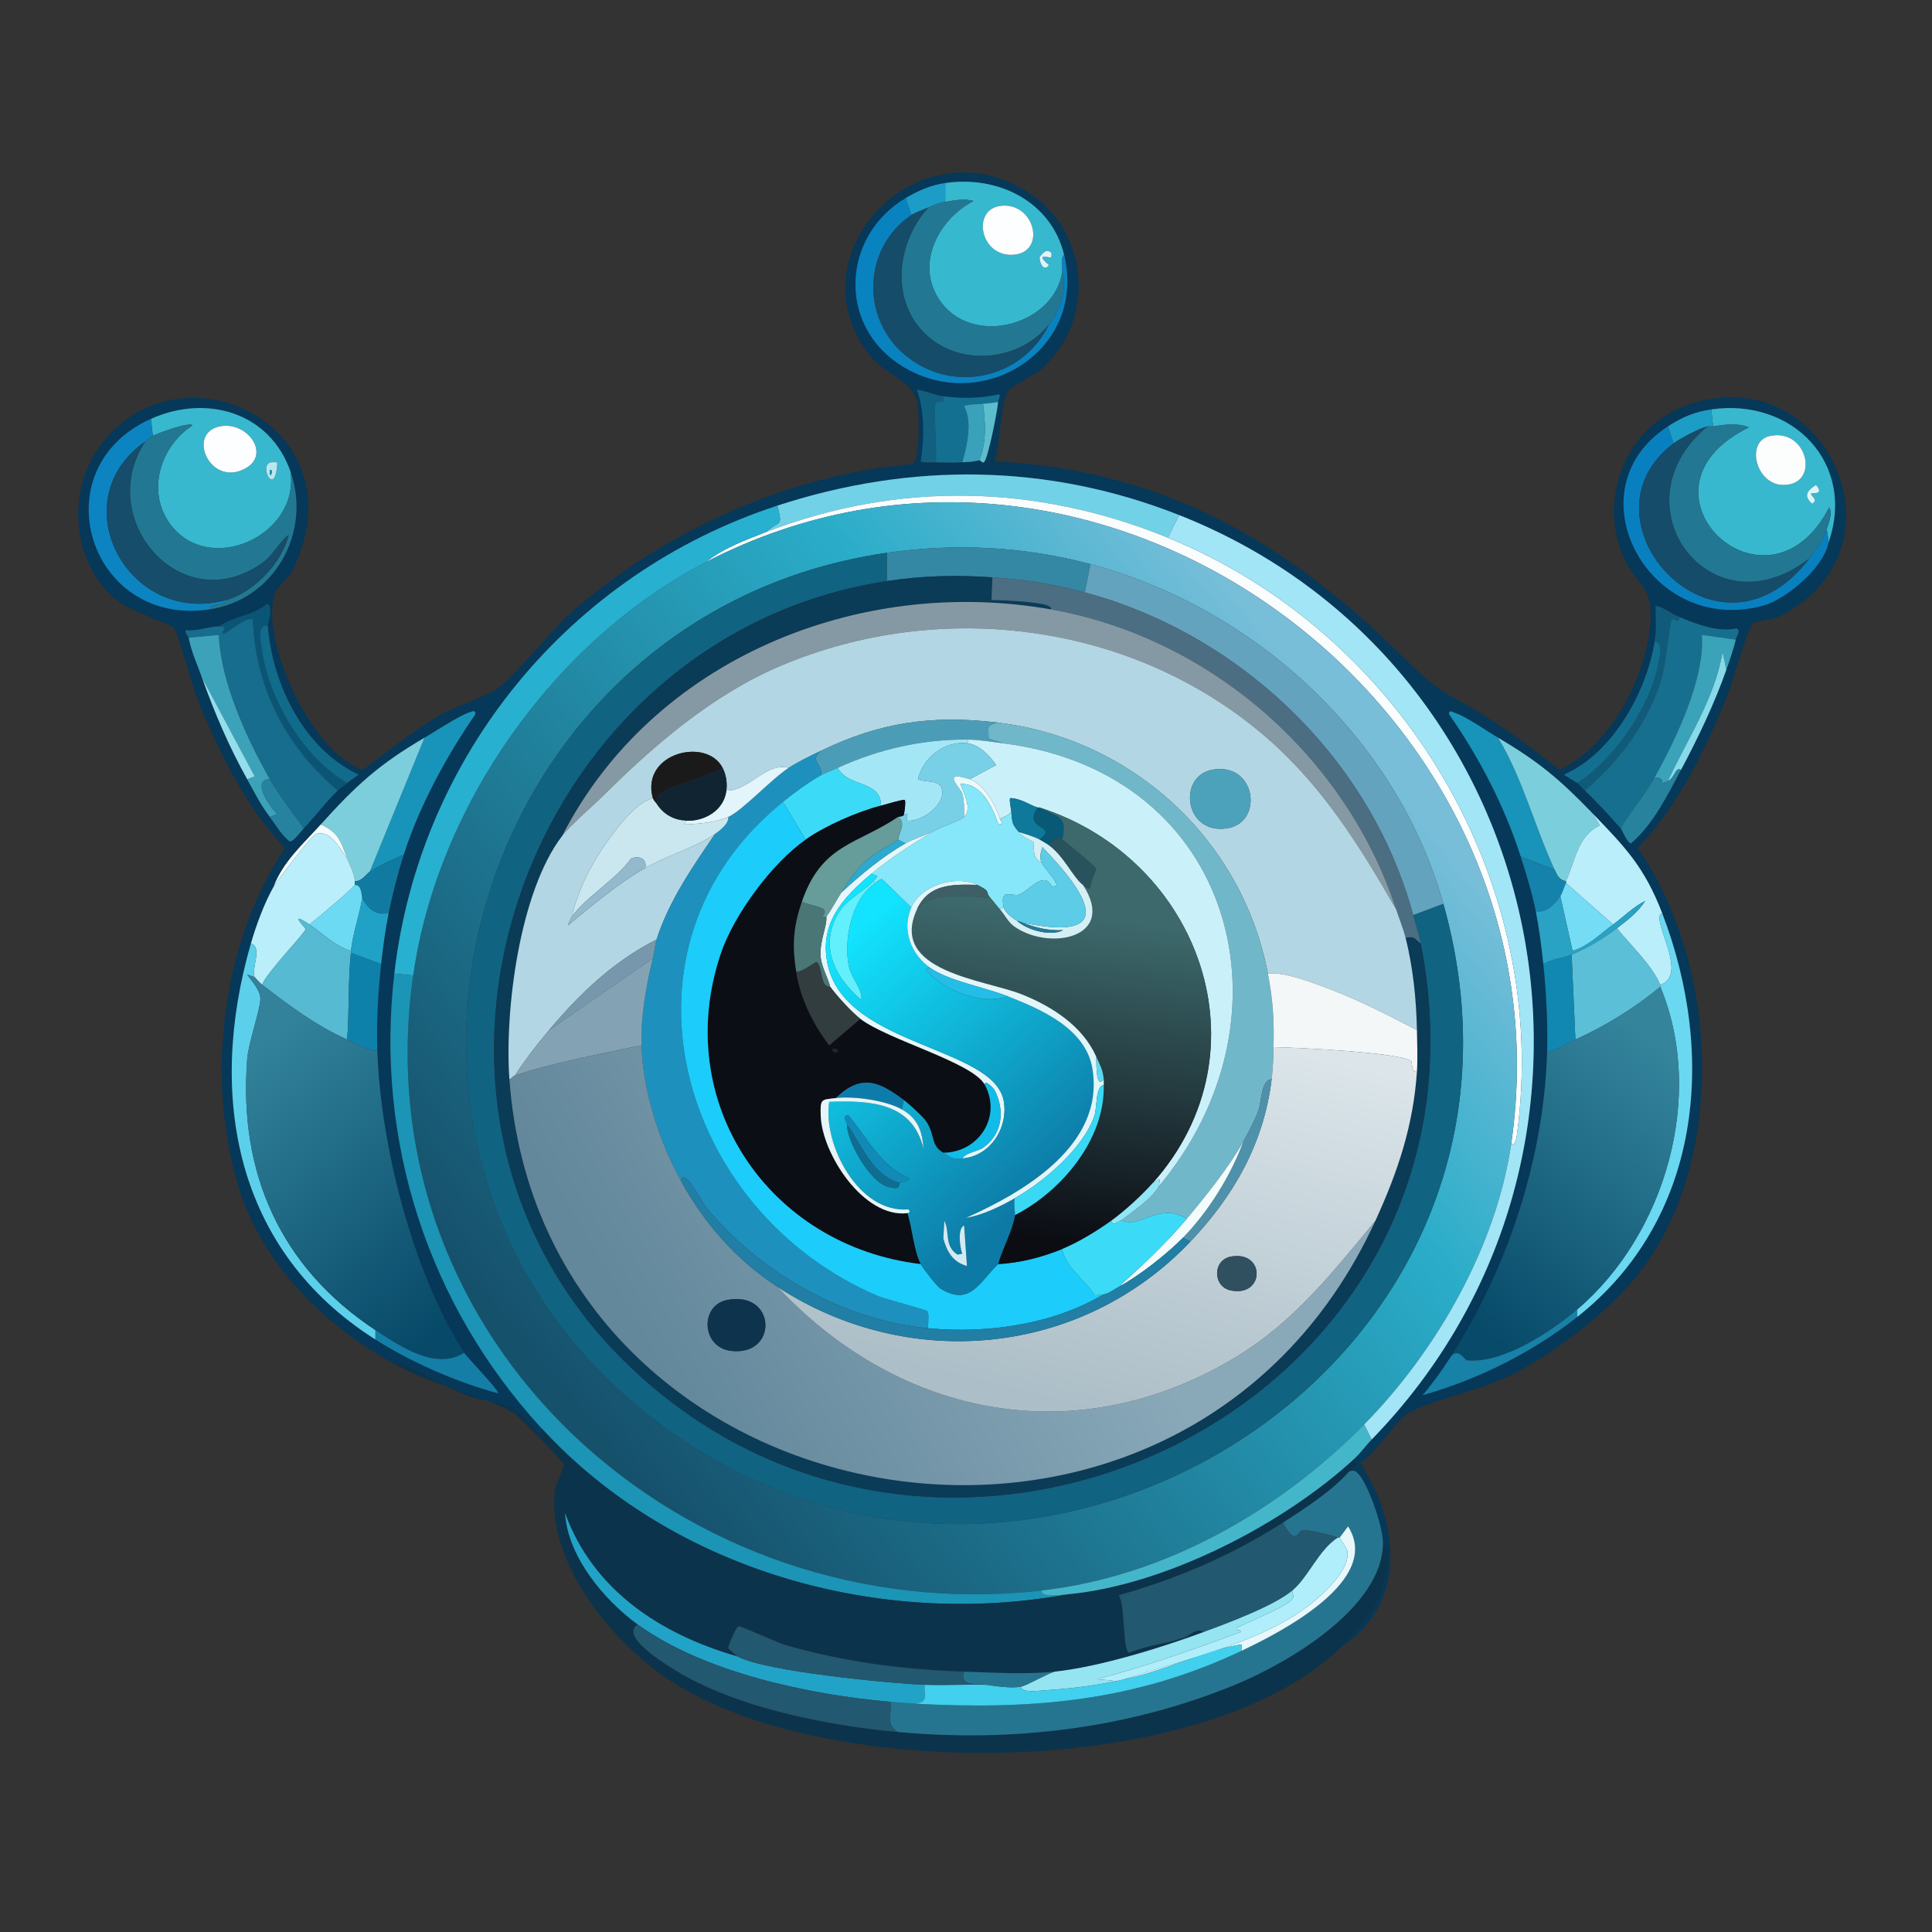 <svg xmlns="http://www.w3.org/2000/svg" width="1024" height="1024"><rect width="100%" height="100%" fill="#333333" stroke="none"/><defs><linearGradient id="a" x1="716.044" x2="295.803" y1="385.502" y2="734.09" gradientUnits="userSpaceOnUse"><stop offset="0%" style="stop-color:#78bed9"/><stop offset="26.374%" style="stop-color:#2aadc9"/><stop offset="100%" style="stop-color:#16516c"/></linearGradient></defs><defs><linearGradient id="b" x1="570.691" x2="550.28" y1="485.149" y2="655.934" gradientUnits="userSpaceOnUse"><stop offset="0%" style="stop-color:#3d696c"/><stop offset="100%" style="stop-color:#0b0d13"/></linearGradient></defs><defs><linearGradient id="c" x1="444.515" x2="554.963" y1="502.647" y2="626.571" gradientUnits="userSpaceOnUse"><stop offset="0%" style="stop-color:#12e3fe"/><stop offset="100%" style="stop-color:#0d7aa6"/></linearGradient></defs><defs><linearGradient id="d" x1="137.578" x2="248.867" y1="554.904" y2="692.541" gradientUnits="userSpaceOnUse"><stop offset="0%" style="stop-color:#32829b"/><stop offset="100%" style="stop-color:#074968"/></linearGradient></defs><defs><linearGradient id="e" x1="879.682" x2="773.462" y1="554.944" y2="696.529" gradientUnits="userSpaceOnUse"><stop offset="0%" style="stop-color:#34849c"/><stop offset="100%" style="stop-color:#074a69"/></linearGradient></defs><defs><linearGradient id="f" x1="562.651" x2="363.446" y1="634.424" y2="751.378" gradientUnits="userSpaceOnUse"><stop offset="0%" style="stop-color:#89a9b9"/><stop offset="100%" style="stop-color:#63879b"/></linearGradient></defs><defs><linearGradient id="g" x1="609.274" x2="559.348" y1="538.453" y2="743.461" gradientUnits="userSpaceOnUse"><stop offset="0%" style="stop-color:#dbe5ea"/><stop offset="100%" style="stop-color:#acbec7"/></linearGradient></defs><path fill="#053859" d="M711 873c6.349-6.144 16.514-18.295 20-26.5 2.402-5.654 8.132-25.018 2-28.5.08-8.326-7.016-28.79-12-35.5-1.639-2.206-2.99-3.835-6-2.5 2.66-3.031 4.832-1.689 3-7 3.166-2.927 5.972-6.891 9-10 149.074-153.076 97.334-411.185-102-490-69.294-27.398-142.08-28.167-213-5-110.051 35.95-189.641 132.601-203 248-10.275 88.756 17.9 175.533 78 241l.5 5c-3.537-4.3-11.456-13.502-16-16-4.855-2.669-18.192-4.01-23-6-12.699-5.256-24.93-13.003-37-18-.124-.052-3.463-.922-2.5 1-37.808-21.258-70.359-52.903-83-95.5-17.008-57.312-8.161-128.252 25-178-20.831-21.962-34.499-50.195-46-78-2.653-6.414-10.729-36.35-13-39-1.283-1.497-24.034-8.806-31.5-15.5-24.062-21.575-25.038-60.341-4.5-84.5 43.519-51.19 135.683-5.007 99 70-1.354 2.768-8.455 9.505-9 11-9.044 24.796 19.137 85.835 46.5 94.5 12.734-9.573 25.349-19.731 39-28 9.185-5.564 24.702-10.117 32-15 9.558-6.394 29.003-31.726 41-42 49.307-42.226 113.94-71.519 179-77 4.329-2.334 3.733-28.66 2.5-33.5-2.735-10.741-15.647-13.613-23-22-45.119-51.46 20.437-125.639 80.5-89.5 33.965 20.436 38.008 69.224 8 95-3.801 3.265-16.016 8.891-17.5 11.5-3.667 6.447-3.843 28.73-7 37 90.336 4.573 155.833 43.279 218 105 19.929 19.786 22.105 17.297 44.5 31.5 12.831 8.137 25.037 17.644 37 27 25.048-11.007 43.732-45.438 47.5-71.5 4.204-29.078-7.516-24.194-15-45-10.866-30.209 3.806-65.243 34.5-76.5 74.064-27.163 121.28 76.616 49 112-2.507 1.227-12.089 2.479-13 3-3.281 1.875-11 31.304-13.5 37.5-11.806 29.253-26.064 59.06-48 82 42.777 61.126 47.806 164.731 1 225-16.592 21.364-46.201 43.841-70.5 55.5-13.912 6.676-41.224 12.616-52 19-6.581 3.899-17.663 21.611-25.5 26.5 20.741 31.882 24.974 74.117-10 97.5M501 97c-7.782 1.14-14.287 4.012-21 8-33.238 19.747-36.353 66.143-3.5 88 42.516 28.286 100.011-6.743 87.5-58-6.938-28.428-35.178-42.078-63-38m-5 148c4.391.222 9.616.241 14 0 3.444-.189 5.541-.152 9-1 .821-.201 1.546 1.67 2.5 1 2.15-1.51 7.323-27.993 7.5-32 .082-1.855 1.599-2.691.5-4-9.985 2.203-19.373 2.326-29.5 1-4.96-.65-9.123-2.812-14-3.5 4.175 12.07 3.944 25.629 2 38 .652.982 6.42.42 8 .5M80 222c-58.87 26.389-33.05 110.496 31 101 34.426-5.104 54.246-40.759 43-73-11.028-31.618-44.617-41.171-74-28m827-5c-8.949 1.301-15.525 4.143-23 9-51.842 33.684-10.187 111.612 50.5 95 12.25-3.353 32.027-20.166 34.5-33 15.092-42.235-18.815-77.277-62-71M116 332c-5.809.091-11.547 2.697-17.5 2-.96.532 1.46 3.79 1.5 4 1.518 7.855 4.392 13.682 7 21 6.737 18.901 14.244 36.434 24 54 4.091 7.367 6.804 13.058 12 20 3.347 4.473 6.047 9.4 10.5 13 2.109.215 6.086-5.559 7.5-7 6.168-6.289 11.565-13.828 18-20 1.483-1.423 3.473-2.561 5-4 .974-.918 6.04-4.127 6-4.5-28.846-13.452-45.674-47.86-48-78.5-.09-1.185 3.054-11.01-.5-12-6.769 6.206-17.491 6.436-25.5 12m761 8c-4.252 26.752-22.285 59.306-48 70.5-.01.416 6.55 4.1 7 4.5 1.253 1.113 2.643 2.727 4 4 6.74 6.324 12.834 13.151 19 20 .803.892 3.395 7.835 5.5 8 11.911-10.335 19.105-25.19 26.5-39 8.865-16.554 17.798-35.31 24-53 1.609-4.591 3.995-11.422 5-16 .505-2.299 2.765-4.387.5-6-10.061 2.352-21.317-2.303-30.5-6-4.742-1.909-7.718-4.935-12.5-6-.026 6.862.613 11.995-.5 19m-652 51c-24.158 14.091-36.464 25.416-55 46-9.168 10.181-19.999 19.662-25 33-4.986 8.848-9.183 20.256-12 30-23.491 81.25-8.205 162.958 66 210 19.409 12.304 43.369 22.654 65 28.5.748-1.358-16.475-19.129-18-21.5-27.285-42.426-44.27-109.833-46-160-.53-15.356.35-30.758 2-46 .974-8.997 2.223-18.139 4-27 1.994-9.946 4.915-21.336 8-31 8.262-25.878 22.629-52.209 38-74.5.05-2.477-1.561-1.417-3-1-5.189 1.503-18.527 10.308-24 13.5m581 63c2.906 9.113 6.159 19.666 8 29 1.789 9.071 3.023 18.796 4 28 1.549 14.594 2.476 32.345 2 47-1.827 56.296-20.745 113.919-51 161-4.595 7.151-9.488 14.016-15 20.5 29.173-8.312 57.799-22.369 82-41.5 65.808-52.021 73.942-138.591 45-214-9.302-24.237-19.463-34.863-37-53-17.367-17.961-28.322-27.224-50-40-5.352-3.154-17.272-11.422-22.5-13-1.417-.428-3.523-2.188-3.5.5 15.955 22.881 29.503 48.851 38 75.5"/><path fill="#36b8cf" d="M564 135c-2.078 2.088-.619 6.311-1 9-3.942 27.803-46.25 40.001-64 16.5-14.528-19.236-2.378-43.868 17-54-5.126-1.373-9.957-.322-15 .5V97c27.822-4.078 56.062 9.572 63 38m-32.5-26c-17.119.868-12.297 27.745 6 26 16.875-1.609 11.175-26.871-6-26m23 24c-.72.021-3.351 2.661-3.5 3.5.098 3.209 2.282 7.661 5 4-8.274-6.999.833-3.582 1-4 .839-2.104.306-3.58-2.5-3.5"/><path fill="#1b9dc7" d="M501 97v10c-4.327.705-5.386 1.549-9 3-2.105.845-7.414 2.926-9 4l-3-9c6.713-3.988 13.218-6.86 21-8"/><path fill="#0982c0" d="M483 114c-25.478 17.255-26.883 54.392-3.5 74 25.01 20.972 62.085 13.21 76.5-16 5.636-7.035 10.003-19.314 7-28 .381-2.689-1.078-6.912 1-9 12.511 51.257-44.984 86.286-87.5 58-32.853-21.857-29.738-68.253 3.5-88z"/><path fill="#227893" d="M563 144c3.003 8.686-1.364 20.965-7 28-15.301 19.099-46.045 22.575-64.5 6-20.022-17.983-16.425-49.33.5-68 3.614-1.451 4.673-2.295 9-3 5.043-.822 9.874-1.873 15-.5-19.378 10.132-31.528 34.764-17 54 17.75 23.501 60.058 11.303 64-16.5"/><path fill="#fcfeff" d="M531.5 109c17.175-.871 22.875 24.391 6 26-18.297 1.745-23.119-25.132-6-26"/><path fill="#154c6a" d="M492 110c-16.925 18.67-20.522 50.017-.5 68 18.455 16.575 49.199 13.099 64.5-6-14.415 29.21-51.49 36.972-76.5 16-23.383-19.608-21.978-56.745 3.5-74 1.586-1.074 6.895-3.155 9-4"/><path fill="#e1f2f9" d="M554.5 133c2.806-.08 3.339 1.396 2.5 3.5-.167.418-9.274-2.999-1 4-2.718 3.661-4.902-.791-5-4 .149-.839 2.78-3.479 3.5-3.5"/><path fill="#116080" d="M500 210c1.06 4.661-3.323 2.183-4 3.5-1.346 2.617.677 26.232 0 31.5-1.58-.08-7.348.482-8-.5 1.944-12.371 2.175-25.93-2-38 4.877.688 9.04 2.85 14 3.5"/><path fill="#137091" d="M529 213c-2.658.616-5.303.718-8 1-.972.102-9.985.282-10 1.5 4.475 7.766 1.619 20.693-1 29.5-4.384.241-9.609.222-14 0 .677-5.268-1.346-28.883 0-31.5.677-1.317 5.06 1.161 4-3.5 10.127 1.326 19.515 1.203 29.5-1 1.099 1.309-.418 2.145-.5 4"/><path fill="#5cbdcd" d="M529 213c-.177 4.007-5.35 30.49-7.5 32-.954.67-1.679-1.201-2.5-1 3.998-9.522 3.324-19.958 2-30 2.697-.282 5.342-.384 8-1"/><path fill="#39a1b9" d="M521 214c1.324 10.042 1.998 20.478-2 30-3.459.848-5.556.811-9 1 2.619-8.807 5.475-21.734 1-29.5.015-1.218 9.028-1.398 10-1.5"/><path fill="#37b8cf" d="M154 250c4.743 34.154-43.613 55.714-64 27.5-12.47-17.257-4.942-41.043 12-52-1.337-2.199-18.393 4.158-21 5.5l-1-9c29.383-13.171 62.972-3.618 74 28m-37.5-24c-18.048 3.653-4.77 32.985 14 22 12.981-7.597.328-24.9-14-22m28 19c-8.391-.401 1.283 20.46 2.5.5-.574-.856-1.557-.455-2.5-.5M969 288c.067-.347-.163-6.539-1-7 .995-3.047 3.54-9.005 1.5-12-33.237 64.025-109.915-9.611-42.5-42.5-6.47-2.455-12.434-1.515-19-.5l-1-9c43.185-6.277 77.092 28.765 62 71m-30.5-57c-13.603 2.607-7.992 25.393 6 26 20.396.885 14.098-29.851-6-26m24 26c-4.275 2.777-7.101 5.618-2 10 3.706-2.489-1.142-3.864-.5-5.5.145-.369 7.358 1.051 2.5-4.5"/><path fill="#1c9dc6" d="m907 217 1 9c-.944.146-2.104-.207-3 0-4.153.96-14.479 6.344-18 9l-3-9c7.475-4.857 14.051-7.699 23-9"/><path fill="#0c84c1" d="m80 222 1 9c-2.153 1.108-2.773 2.146-4 3-44.775 31.141-9.526 98.417 43 84-1.669 4.101-8.896.91-9 5-64.05 9.496-89.87-74.611-31-101"/><path fill="#227893" d="M154 250c11.246 32.241-8.574 67.896-43 73 .104-4.09 7.331-.899 9-5 14.367-3.943 29.593-19.711 33-34.5-5.209 3.887-8.086 10.552-13.5 14.5-42.803 31.214-89.735-22.528-62.5-64 1.227-.854 1.847-1.892 4-3 2.607-1.342 19.663-7.699 21-5.5-16.942 10.957-24.47 34.743-12 52 20.387 28.214 68.743 6.654 64-27.5"/><path fill="#227792" d="M968 281c-2.418 7.402-4.625 9.248-9 15-52.634 40.791-103.766-28.866-54-70 .896-.207 2.056.146 3 0 6.566-1.015 12.53-1.955 19 .5-67.415 32.889 9.263 106.525 42.5 42.5 2.04 2.995-.505 8.953-1.5 12"/><path fill="#fdfeff" d="M116.5 226c14.328-2.9 26.981 14.403 14 22-18.77 10.985-32.048-18.347-14-22"/><path fill="#0880c0" d="M887 235c-53.579 40.403 22.951 125.489 72 61 4.375-5.752 6.582-7.598 9-15 .837.461 1.067 6.653 1 7-2.473 12.834-22.25 29.647-34.5 33-60.687 16.612-102.342-61.316-50.5-95z"/><path fill="#154c6a" d="M959 296c-49.049 64.489-125.579-20.597-72-61 3.521-2.656 13.847-8.04 18-9-49.766 41.134 1.366 110.791 54 70"/><path fill="#fcfefe" d="M938.5 231c20.098-3.851 26.396 26.885 6 26-13.992-.607-19.603-23.393-6-26"/><path fill="#154d6a" d="M120 318c-52.526 14.417-87.775-52.859-43-84-27.235 41.472 19.697 95.214 62.5 64 5.414-3.948 8.291-10.613 13.5-14.5-3.407 14.789-18.633 30.557-33 34.5"/><path fill="#b9e7ef" d="M144.5 245c.943.045 1.926-.356 2.5.5-1.217 19.96-10.891-.901-2.5-.5m-1 4c-1.277.072-.068 5.22.5 1.5.174-.624-.012-1.527-.5-1.5"/><path fill="#1692bb" d="M143.5 249c.488-.027.674.876.5 1.5-.568 3.72-1.777-1.428-.5-1.5"/><path fill="#71d1e7" d="m625 273-6 12c-69.635-28.386-142.875-29.973-213-3 7.511-6.686 8.979-2.348 6-14 70.92-23.167 143.706-22.398 213 5"/><path fill="#daf7fa" d="M962.5 257c4.858 5.551-2.355 4.131-2.5 4.5-.642 1.636 4.206 3.011.5 5.5-5.101-4.382-2.275-7.223 2-10"/><path fill="#fafdfe" d="M619 285c123.979 50.539 203.172 182.543 185 316.5-.052.385-.975 6.982-3 4.5 33.269-230.156-217.105-416.67-427-308 9.039-7.27 21.173-11.836 32-16 70.125-26.973 143.365-25.386 213 3"/><path fill="url(#a)" d="M801 606c-7.886 54.553-39.66 110.1-78 149-45.397 46.06-106.03 80.638-171 88-189.158 21.435-360.651-131.73-333-326 12.768-89.707 74.601-177.375 155-219 209.895-108.67 460.269 77.844 427 308M470 293c-220.67 31.9-304.121 314.767-127.5 456C537.904 905.252 834.961 727.82 765 479c-24.598-87.484-99.571-156.624-187-180-35.221-9.417-71.893-11.22-108-6" style="fill:url(#a)"/>/&gt;<path fill="#28b0d0" d="M406 282c-10.827 4.164-22.961 8.73-32 16-80.399 41.625-142.232 129.293-155 219l-10-1c13.359-115.399 92.949-212.05 203-248 2.979 11.652 1.511 7.314-6 14"/><path fill="#a1e5f6" d="m727 763-4-8c38.34-38.9 70.114-94.447 78-149 2.025 2.482 2.948-4.115 3-4.5 18.172-133.957-61.021-265.961-185-316.5l6-12c199.334 78.815 251.074 336.924 102 490"/><path fill="#3488a4" d="m578 299-3 15c-16.917-4.541-31.546-6.839-49-8-19.486-1.297-36.75-.934-56 2v-15c36.107-5.22 72.779-3.417 108 6"/><path fill="#106381" d="M470 293v15c-192.691 29.367-280.853 277.682-136.5 416C503.636 887.023 800.839 744.407 753 500c-.99-5.057-2.663-10.037-4-15l16-6c69.961 248.82-227.096 426.252-422.5 270C165.879 607.767 249.33 324.9 470 293"/><path fill="#64a3be" d="m765 479-16 6c-22.292-82.764-91.572-148.875-174-171l3-15c87.429 23.376 162.402 92.516 187 180"/><path fill="#0a3b57" d="m526 306-.5 12c8.28.24 17.893.608 26 2 1.2.206 6.172.948 5.5 3-101.947-18.05-211.104 26.453-259 120-22.688 29.529-30.626 92.892-28 129 17.397 239.205 355.886 299.771 459 75 11.77-25.656 20.113-50.43 22-79 .455-6.882.142-15.012 0-22-.335-16.536-2.041-32.936-6-49 5.297-.978 4.64.765 8 3 47.839 244.407-249.364 387.023-419.5 224C189.147 585.682 277.309 337.367 470 308c19.25-2.934 36.514-3.297 56-2"/><path fill="#4b6e83" d="M575 314c82.428 22.125 151.708 88.236 174 171 1.337 4.963 3.01 9.943 4 15-3.36-2.235-2.703-3.978-8-3-1.002-4.066-3.541-10.554-5-15-26.654-81.214-98.627-144.062-183-159 .672-2.052-4.3-2.794-5.5-3-8.107-1.392-17.72-1.76-26-2l.5-12c17.454 1.161 32.083 3.459 49 8"/><path fill="#8599a5" d="M557 323c84.373 14.938 156.346 77.786 183 159-19.065-33.139-38.464-64.463-67.5-90-70.214-61.752-173.181-75.455-259-39-35.903 15.251-67.117 42.26-93 68-5.891 5.859-18.057 16.217-22.5 22 47.896-93.547 157.053-138.05 259-120"/><path fill="#0a5575" d="M142 332c-6.325-2.165-3.458 10.314-3 13.5 3.645 25.375 22.467 56.653 45 69.5-1.527 1.439-3.517 2.577-5 4-27.212-22.999-43.668-54.576-45-90.5-2.423-2.592-14.655 7.74-15.5 7.5-2.236-.634 3.788-4.098-2.5-4 8.009-5.564 18.731-5.794 25.5-12 3.554.99.41 10.815.5 12"/><path fill="#105b7a" d="M890 327c.169 4.222-2.901-.118-4 1.5-.854 1.258-3.535 24.93-5 30-6.912 23.92-22.291 44.588-41 60.5-1.357-1.273-2.747-2.887-4-4 19.669-12.529 38.721-40.609 43-63.5.659-3.527 2.784-10.619-2-11.5 1.113-7.005.474-12.138.5-19 4.782 1.065 7.758 4.091 12.5 6"/><path fill="#166f8e" d="m920 339-18-2.5c1.696 23.047-13.61 55.035-25 75.5-5.227 9.391-12.562 17.73-18 27-6.166-6.849-12.26-13.676-19-20 18.709-15.912 34.088-36.58 41-60.5 1.465-5.07 4.146-28.742 5-30 1.099-1.618 4.169 2.722 4-1.5 9.183 3.697 20.439 8.352 30.5 6 2.265 1.613.005 3.701-.5 6"/><path fill="#166d8d" d="M179 419c-6.435 6.172-11.832 13.711-18 20-6.107-8.477-12.831-16.896-18-26-12.249-21.573-26.173-51.925-27-76.5l-16 1.5c-.04-.21-2.46-3.468-1.5-4 5.953.697 11.691-1.909 17.5-2 6.288-.098.264 3.366 2.5 4 .845.24 13.077-10.092 15.5-7.5 1.332 35.924 17.788 67.501 45 90.5"/><path fill="#116b8b" d="M142 332c2.326 30.64 19.154 65.048 48 78.5.04.373-5.026 3.582-6 4.5-22.533-12.847-41.355-44.125-45-69.5-.458-3.186-3.325-15.665 3-13.5"/><path fill="#b2d6e3" d="M740 482c1.459 4.446 3.998 10.934 5 15 3.959 16.064 5.665 32.464 6 49-15.966-8.348-32.555-16.805-49.5-23-8.442-3.086-21.256-7.942-29.5-7-13.562-70.87-71.661-124.308-143-133-34.67-4.224-62.687-.237-94 15-5.619 2.734-11.764 5.62-17 9-11.679-3.337-21.641 12.689-33 12 .485-4.141-.095-8.259-2-12-8.423-16.546-43.533-7.923-37 16-8.626 2.414-17.608 14.14-23 21.5-9.081 12.394-16.439 26.526-20 41.5-.378.555-2.112 4.281-2 4.5 13.006-10.615 25.868-21.761 41-30.5 10.924-6.309 27.389-11.171 37-18-11.824 17.311-24.613 35.797-31 56-22.659 11.31-40.923 28.835-57 48-6.423 7.656-12.639 15.543-18 24-1.289.431-1.71 1.686-3 2-2.626-36.108 5.312-99.471 28-129 4.443-5.783 16.609-16.141 22.5-22 25.883-25.74 57.097-52.749 93-68 85.819-36.455 188.786-22.752 259 39 29.036 25.537 48.435 56.861 67.5 90m-97.5-74c-18.504 3.441-14.739 34.633 8 31 19.501-3.116 15.249-35.323-8-31"/><path fill="#3ca2ba" d="M143 413c-10.018.115.02 14.921 4 18.5l-4 1.5c-5.196-6.942-7.909-12.633-12-20l4-1.5-28-52.5c-2.608-7.318-5.482-13.145-7-21l16-1.5c.827 24.575 14.751 54.927 27 76.5"/><path fill="#3aa2b9" d="M920 339c-1.005 4.578-3.391 11.409-5 16l-2-9.5c-4.138 24.849-18.615 46.021-29 68.5-6.353 2.846.387-1.502-7-2 11.39-20.465 26.696-52.453 25-75.5z"/><path fill="#136f90" d="M836 415c-.45-.4-7.01-4.084-7-4.5 25.715-11.194 43.748-43.748 48-70.5 4.784.881 2.659 7.973 2 11.5-4.279 22.891-23.331 50.971-43 63.5"/><path fill="#86daea" d="M915 355c-6.202 17.69-15.135 36.446-24 53-3.19-1.57-3.227 4.31-7 6 10.385-22.479 24.862-43.651 29-68.5z"/><path fill="#94deec" d="M131 413c-9.756-17.566-17.263-35.099-24-54l28 52.5z"/><path fill="#1894bb" d="M214 453c-5.962 2.424-12.621 5.538-18 9l29-71c5.473-3.192 18.811-11.997 24-13.5 1.439-.417 3.05-1.477 3 1-15.371 22.291-29.738 48.622-38 74.5"/><path fill="#1893ba" d="M794 391c13.042 21.517 19.64 47.785 30 70l-18-7c-8.497-26.649-22.045-52.619-38-75.5-.023-2.688 2.083-.928 3.5-.5 5.228 1.578 17.148 9.846 22.5 13"/><path fill="#4b9db7" d="M529 383c-6.565 1.498-5.019 2.082-5 8.5l8 2.5c-6.01-.768-13.008-1.923-19-2-23.757-.305-47.582 5.125-69 15-2.818 1.299-6.36 2.556-9 4 1.672-6.3-6.491-7.047 0-13 31.313-15.237 59.33-19.224 94-15"/><path fill="#71b7ca" d="M672 516c2.699 14.104 3.37 24.536 3 39-.155 6.065-.266 10.933-1 17-5.638.382-5.319 11.792-7 16.5-1.962 5.497-5.183 11.365-8 16.5-7.02 12.794-20.405 29.684-30 41-11.679-7.111-18.978-.081-29.5 2-.274.054-5.012-1.028-5.5-1 5.547-4.317 16.81-11.921 20-18 74.48-88.699 41.165-219.252-82-235l-8-2.5c-.019-6.418-1.565-7.002 5-8.5 71.339 8.692 129.438 62.13 143 133"/><path fill="#7ccedc" d="m225 391-29 71c-1.864 1.2-4.272 5.324-8 5 .202-3.272-2.819-8.88-4-12-3.296-8.708-4.459-13.811-14-18 18.536-20.584 30.842-31.909 55-46"/><path fill="#7bcfdd" d="m844 431 4 6.5c-11.987 5.465-13.076 19.004-18 29.5-3.539-.431-4.703-3.218-6-6-10.36-22.215-16.958-48.483-30-70 21.678 12.776 32.633 22.039 50 40"/><path fill="#a3e7f6" d="M513 392v2c-12.162-1.728-23.886 7.649-26.5 19 3.87 1.826 10.971.275 12.5 4.5 3.054 8.439-9.882 17.748-17.5 17.5-2.769-.09 1.834-5.272-2.5-3 .215-.338 1.29-7.414.5-8-.688-.51-10.67 2.542-12.5 3-.211-13.739-17.299-9.446-23-20 21.418-9.875 45.243-15.305 69-15"/><path fill="#caf1fa" d="M532 394c123.165 15.748 156.48 146.301 82 235 .094-.178 1.112-3.869.5-4l-3.5 2c62.03-69.668 24.915-171.815-60-199-.303-.097-.696.093-1 0-4.105-1.261-9.238-4.948-14.5-5-.802.398.4 5.691.5 7-1.171 2.496-4.701 3.009-6 4-2.266-7.148-8.609-18.63-16-21l14-7.5c-3.521-4.986-8.636-10.596-15-11.5v-2c5.992.077 12.99 1.232 19 2"/><path fill="#78d0e7" d="M513 394c6.364.904 11.479 6.514 15 11.5l-14 7.5c-15.745-5.05-4.916 4.6-4 7.5 1.161 3.675.976 8.65 1 12.5-2.38 2.208-12.247 5.106-17 8-4.432 2.02-9.791 3.649-14 6l-4-2c.573-3.916 4.496-8.754 0-12 .215-.145 2.508-.227 3-1 4.334-2.272-.269 2.91 2.5 3 7.618.248 20.554-9.061 17.5-17.5-1.529-4.225-8.63-2.674-12.5-4.5 2.614-11.351 14.338-20.728 26.5-19"/><path fill="#1b1a1b" d="M383 407c-7.584 4.77-27.664 8.845-33.5 14-2.84 2.509-.205 3.313-1.5 5-.489-.776-1.648-1.713-2-3-6.533-23.923 28.577-32.546 37-16"/><path fill="#1e90bd" d="M435 411c-5.928 3.242-14.625 9.665-20 14-95.25 76.814-55.898 216.795 50.5 262 3.775 1.604 25.081 6.998 26 8 1.252 1.365.119 6.872.5 9-45.221-4.295-89.551-29.647-118-64.5-2.212-2.709-11.663-21.65-13-13.5-11.694-21.233-20.172-47.501-21-72-.499-14.748 2.487-31.753 6-46 .696-2.824 1.234-7.576 2-10 6.387-20.203 19.176-38.689 31-56 2.82-2.004 7.417-5.578 7-9 7.671-3.489 22.738-20.02 32-26 5.236-3.38 11.381-6.266 17-9-6.491 5.953 1.672 6.7 0 13"/><path fill="#e2f5fb" d="M418 407c-9.262 5.98-24.329 22.511-32 26-6.549 2.979-16.41 3.769-23.5 4l1.5-2c9.597.302 19.785-5.623 21-16 11.359.689 21.321-15.337 33-12"/><path fill="#112432" d="M383 407c1.905 3.741 2.485 7.859 2 12-1.215 10.377-11.403 16.302-21 16-6.822-.215-12.419-3.315-16-9 1.295-1.687-1.34-2.491 1.5-5 5.836-5.155 25.916-9.23 33.5-14"/><path fill="#3bdbf8" d="M467 427c-12.304 3.079-29.64 10.736-40 18l-12-20c5.375-4.335 14.072-10.758 20-14 2.64-1.444 6.182-2.701 9-4 5.701 10.554 22.789 6.261 23 20"/><path fill="#26829d" d="M891 408c-7.395 13.81-14.589 28.665-26.5 39-2.105-.165-4.697-7.108-5.5-8 5.438-9.27 12.773-17.609 18-27 7.387.498.647 4.846 7 2 3.773-1.69 3.81-7.57 7-6"/><path fill="#4ca2bb" d="M642.5 408c23.249-4.323 27.501 27.884 8 31-22.739 3.633-26.504-27.559-8-31"/><path fill="#2683a0" d="M143 413c5.169 9.104 11.893 17.523 18 26-1.414 1.441-5.391 7.215-7.5 7-4.453-3.6-7.153-8.527-10.5-13l4-1.5c-3.98-3.579-14.018-18.385-4-18.5"/><path fill="#eaf9fc" d="M514 413c7.391 2.37 13.734 13.852 16 21-.107.082 2.793 4.053-1 2.5-3.024-9.052-9.001-21.518-20-21 1.71 4.627 6.52 13.308 2 17.5-.024-3.85.161-8.825-1-12.5-.916-2.9-11.745-12.55 4-7.5"/><path fill="#85e7f9" d="M530 434c1.299-.991 4.829-1.504 6-4 .518 6.771.712 6.958 4 11 3.263 4.011 7.536 4.504 8 5.5.26.559-1.427 8.901 4 10.5 1.223 3.006 8.298 9.911 8 12.5l-2.5.5c-3.983-8.936-11.845 1.875-17 4-4.059 1.673-10.803-4.086-8.5 7l-2 1c-1.688-1.855-3.224-3.997-5-6-3.284-3.703.866-3.064-7-7-10.006-5.007-29.267-.905-35 12l-15.5-15c-1.073-.21-2.509 1.354-3.5 2l-1-1c.379-.443 2.026-2.342 2-2.5-.047-.29-2.284-1.038-3-1.5 9.961-8.28 20.986-15.294 32-22 4.753-2.894 14.62-5.792 17-8 4.52-4.192-.29-12.873-2-17.5 10.999-.518 16.976 11.948 20 21 3.793 1.553.893-2.418 1-2.5"/><path fill="#cae7f0" d="M346 423c.352 1.287 1.511 2.224 2 3 3.581 5.685 9.178 8.785 16 9l-1.5 2c7.09-.231 16.951-1.021 23.5-4 .417 3.422-4.18 6.996-7 9-9.611 6.829-26.076 11.691-37 18 1.135-5.016-3.493-6.602-7.5-5-7.467 10.705-24.561 20.83-31.5 31 3.561-14.974 10.919-29.106 20-41.5 5.392-7.36 14.374-19.086 23-21.5"/><path fill="#0e799a" d="M550 428c-8.381 12.435 11.569 8.882 1 17-2.886-1.591-7.743-2.994-11-4-3.288-4.042-3.482-4.229-4-11-.1-1.309-1.302-6.602-.5-7 5.262.052 10.395 3.739 14.5 5"/><path fill="#0b0e14" d="M479 432c-.492.773-2.785.855-3 1-21.846 14.773-40.506 14.287-51 45-4.571 13.377-5.169 22.798-3 37 2.141 14.016 8.946 27.855 17.5 39l16.5-14c14.732 11.255 59.648 23.099 66 35 9.063 16.98-3.225 35.784-22 36-6.884-3.891-4.21-9.052-9-16.5-1.628-2.531-9.307-9.479-12-11.5-13.359-10.028-22.662-13.872-36-1-7.734.943-8.319.127-8 9.5.675 19.828 22.624 54.261 46 51.5 2.501 8 3.347 19.69 7 27-80.678-9.554-132.361-86.01-106-164.5 6.947-20.687 27.115-47.959 45-60.5 10.36-7.264 27.696-14.921 40-18 1.83-.458 11.812-3.51 12.5-3 .79.586-.285 7.662-.5 8m-37.5 124c-1.033.517.889 2.01 1 2 2.892-.262 1.695-2.588-1-2"/><path fill="#1cccfa" d="M427 445c-17.885 12.541-38.053 39.813-45 60.5-26.361 78.49 25.322 154.946 106 164.5.996 1.993 8.642 11.86 10.5 13 15.713 9.637 20.739-3.649 30.5-13 11.589-.612 23.291-3.636 34-8 1.641 9.958 12.53 16.385 17.5 25 1.393-1.046 3.622-.795 4.5-1-26.989 16.069-61.926 20.951-93 18-.381-2.128.752-7.635-.5-9-.919-1.002-22.225-6.396-26-8-106.398-45.205-145.75-185.186-50.5-262Z"/><path fill="#075975" d="M563 445c-3.971-1.828-4.656-.42-7 3-.635-.458-4.097-2.502-5-3 10.569-8.118-9.381-4.565-1-17 .304.093.697-.097 1 0 9.54 5.219 15.043 4.084 12 17"/><path fill="url(#b)" d="M611 627c-5.941 6.672-14.779 14.795-22 20-7.474 5.387-17.479 11.527-26 15-10.709 4.364-22.411 7.388-34 8 2.304-8.242 7.615-17.606 9-26 24.649-12.64 47.782-40.13 47-69-.027-.986.096-2.025 0-3-.524-5.339-1.989-7.486-4-12-7.225-16.217-23.441-26.62-39.5-33-19.749-7.846-70.596-12.016-55.5-45 8.215-9.91 27.327-7.027 39-6 1.776 2.003 3.312 4.145 5 6 2.578 2.832 4.285 6.698 7.5 9 18.414 13.183 54.861 6.315 36.5-22 .908.706 2.79 2.707 4 1.5-.566-1.988 3.117-9.491 3-10-.267-1.157-16.921-15.003-18-15.5 3.043-12.916-2.46-11.781-12-17 84.915 27.185 122.03 129.332 60 199" style="fill:url(#b)"/>/&gt;<path fill="#baeefa" d="M881 484c-2.3 1.189-1.388 3.607-1 5.5 1.961 9.578 12.277 27.97 0 32.5-4.752-10.88-15.655-20.833-23-30 5.463-4.158 11.261-8.558 15-14.5-6.359 3.171-11.317 8.318-17 12.5l-25-22c.129-.273-.128-.727 0-1 4.924-10.496 6.013-24.035 18-29.5l-4-6.5c17.537 18.137 27.698 28.763 37 53"/><path fill="#669c99" d="M476 445c-5.031 3.478-10.749 6.054-15.5 10-6.535 5.427-10.14 10.99-14.5 18-2.674 4.3-5.125 8.826-8 13-.006-.103-1.717.375-2-.5-.054-.168 2.232-1.733.5-3.5-1.472-1.501-9.04-2.684-11.5-4 10.494-30.713 29.154-30.227 51-45 4.496 3.246.573 8.084 0 12"/><path fill="#f3fcfd" d="M184 455c-3.884-4.996-8.294-15.238-16.5-13-2.27.619-20.62 24.664-22.5 28 5.001-13.338 15.832-22.819 25-33 9.541 4.189 10.704 9.292 14 18"/><path fill="#e5f7fc" d="M494 441c-11.014 6.706-22.039 13.72-32 22-15.67 13.025-28.501 27.126-23 49.5 10.364 42.156 87.813 42.323 93 71 2.576 14.243-7.178 29.45-22 30.5 2.244-3.368 8.134-3.517 11.5-6 10.154-7.491 11.03-20.143 5.5-30.5-.132-.247-5.307-5.993-5-2.5-6.352-11.901-51.268-23.745-66-35-4.653-3.555-12.466-12.185-16-17-1.204-4.796-4.531-10.632-5-15.5-.819-8.498 3.309-16.039 3-21.5 2.875-4.174 5.326-8.7 8-13 10.052-9.257 22.006-19.301 34-26 4.209-2.351 9.568-3.98 14-6"/><path fill="#d5f0f5" d="M551 445c.903.498 4.365 2.542 5 3 7.956 5.741 12.7 16.88 18 21 18.361 28.315-18.086 35.183-36.5 22-3.215-2.302-4.922-6.168-7.5-9l2-1c.476 2.293 4.679 5.741 7 7 5.67 5.252 18.295 8.362 24.5 5-7.554.397-14.642-1.264-21.5-4 52.697 11.161 32.796-16.909 10.5-40-.87 2.626-1.635 5.208-.5 8-5.427-1.599-3.74-9.941-4-10.5-.464-.996-4.737-1.489-8-5.5 3.257 1.006 8.114 2.409 11 4"/><path fill="#b9eefa" d="M184 455c1.181 3.12 4.202 8.728 4 12-.04.651.151 1.547 0 2-.503 1.513-20.741 18.659-24 21-11.834-7.847-1.937 1.837-2 2.5-.177 1.862-21.661 24.074-23 29.5-1.452-1.108-3.655-3.786-4-4-1.911-5.303 4.345-15.706-2-18 2.817-9.744 7.014-21.152 12-30 1.88-3.336 20.23-27.381 22.5-28 8.206-2.238 12.616 8.004 16.5 13"/><path fill="#28535d" d="M563 445c1.079.497 17.733 14.343 18 15.5.117.509-3.566 8.012-3 10-1.21 1.207-3.092-.794-4-1.5-5.3-4.12-10.044-15.259-18-21 2.344-3.42 3.029-4.828 7-3"/><path fill="#2ca9ce" d="M480 447c-11.994 6.699-23.948 16.743-34 26 4.36-7.01 7.965-12.573 14.5-18 4.751-3.946 10.469-6.522 15.5-10z"/><path fill="#5dcce6" d="M542 489c-.871-.347-2.759-.869-3-1-2.321-1.259-6.524-4.707-7-7-2.303-11.086 4.441-5.327 8.5-7 5.155-2.125 13.017-12.936 17-4l2.5-.5c.298-2.589-6.777-9.494-8-12.5-1.135-2.792-.37-5.374.5-8 22.296 23.091 42.197 51.161-10.5 40"/><path fill="#117aa1" d="M214 453c-3.085 9.664-6.006 21.054-8 31-6.885 1.284-11.092-2.273-14-8-.481-.947.021-7-4-7 .151-.453-.04-1.349 0-2 3.728.324 6.136-3.8 8-5 5.379-3.462 12.038-6.576 18-9"/><path fill="#92b9cc" d="M342 460c-15.132 8.739-27.994 19.885-41 30.5-.112-.219 1.622-3.945 2-4.5 6.939-10.17 24.033-20.295 31.5-31 4.007-1.602 8.635-.016 7.5 5"/><path fill="#1482aa" d="M824 461c1.297 2.782 2.461 5.569 6 6-.128.273.129.727 0 1-.89 1.888-1.967 5.558-3 7-3.024 4.221-7.194 8.998-13 8-1.841-9.334-5.094-19.887-8-29z"/><path fill="url(#c)" d="M462 463c.716.462 2.953 1.21 3 1.5.026.158-1.621 2.057-2 2.5-3.087 3.614-13.962 10.14-17 14.5-12.554 18.013-4.616 35.607 10.5 48.5.953-5.131-5.222-11.608-6.5-17.5-3.045-14.043 1.234-36.183 14-44.5.991-.646 2.427-2.21 3.5-2l15.5 15c-5.271 11.865-.099 24.89 10 32-3.563.12-1.935 1.48-.5 3 8.868 9.393 29.117 16.88 41.5 12 17.386 6.812 41.485 16.979 45 38.5 6.584 40.314-36.026 65.143-67 79 8.737-1.442 18.401-6.148 26-10.5-.963 1.683.093 8.439 0 9-1.385 8.394-6.696 17.758-9 26-9.761 9.351-14.787 22.637-30.5 13-1.858-1.14-9.504-11.007-10.5-13-3.653-7.31-4.499-19-7-27-.031-.098 2.135-.256.5-2-26.651 2.243-45.528-34.797-42-57 21.578-.813 44.307.253 50 25-.683-9.548-3.045-16.231-11.5-21l1-5c2.693 2.021 10.372 8.969 12 11.5 4.79 7.448 2.116 12.609 9 16.5 4.261 2.408 4.073 3.42 10 3 14.822-1.05 24.576-16.257 22-30.5-5.187-28.677-82.636-28.844-93-71-5.501-22.374 7.33-36.475 23-49.5m-13 133c-.54 7.821 11.637 30.219 21.5 33 7.852 2.215 5.44-1.353 6.5-2 1.028-.627 4.053-.578 5-2.5-15.316-6.151-22.294-21.647-32.5-33.5-3.492.344-.455 4.345-.5 5m51.5 51-.5 9.5c1.904 6.906 5.027 12.451 12.5 14.5l-1.5-21.5c-3.66 1.68-2.197 11.739-1 15l-2.5.5c-7.195-4.763-3.854-11.729-7-18" style="fill:url(#c)"/>/&gt;<path fill="#e1f6fa" d="M518 469c-13.606-.375-25.856-.424-32 13-15.096 32.984 35.751 37.154 55.5 45 16.059 6.38 32.275 16.783 39.5 33 .222 1.633-.439 18.329 4 12 .096.975-.027 2.014 0 3-4.557.852-3.334 11.667-5 16.5-5.959 17.285-26.497 34.622-42 43.5-7.599 4.352-17.263 9.058-26 10.5 30.974-13.857 73.584-38.686 67-79-3.515-21.521-27.614-31.688-45-38.5-11.746-4.603-31.205-8.104-41-15-10.099-7.11-15.271-20.135-10-32 5.733-12.905 24.994-17.007 35-12"/><path fill="#61f0fc" d="m463 467 1 1c-12.766 8.317-17.045 30.457-14 44.5 1.278 5.892 7.453 12.369 6.5 17.5-15.116-12.893-23.054-30.487-10.5-48.5 3.038-4.36 13.913-10.886 17-14.5"/><path fill="#74dcf5" d="M855 490c-6.866 5.053-12.999 11.356-21.5 14l-6.5-29c1.033-1.442 2.11-5.112 3-7z"/><path fill="#6ddaf4" d="M192 476c-1.575 9.102-4.969 18.89-6 28-8.654-2.644-14.786-9.217-22-14 3.259-2.341 23.497-19.487 24-21 4.021 0 3.519 6.053 4 7"/><path fill="#3f5f67" d="M518 469c7.866 3.936 3.716 3.297 7 7-11.673-1.027-30.785-3.91-39 6 6.144-13.424 18.394-13.375 32-13"/><path fill="#29a2c4" d="M855 490c5.683-4.182 10.641-9.329 17-12.5-3.739 5.942-9.537 10.342-15 14.5-7.208 5.487-15.566 10.547-24 14-4.392 1.798-10.597 2.337-15 5-.977-9.204-2.211-18.929-4-28 5.806.998 9.976-3.779 13-8l6.5 29c8.501-2.644 14.634-8.947 21.5-14"/><path fill="#20a1c6" d="M206 484c-1.777 8.861-3.026 18.003-4 27l-16-6c.036-.329-.037-.671 0-1 1.031-9.11 4.425-18.898 6-28 2.908 5.727 7.115 9.284 14 8"/><path fill="#4a7675" d="M438 486c.309 5.461-3.819 13.002-3 21.5.469 4.868 3.796 10.704 5 15.5-.099-.135-1.738.35-3-1.5-1.861-2.728-2.034-11.677-4.5-11.5-.58.042-7.929 5.634-10.5 5-2.169-14.202-1.571-23.623 3-37 2.46 1.316 10.028 2.499 11.5 4 1.732 1.767-.554 3.332-.5 3.5.283.875 1.994.397 2 .5"/><path fill="#69d8f0" d="M836 698v-4c46.674-39.778 67.966-113.378 44-171-.118-.284.122-.72 0-1 12.277-4.53 1.961-22.922 0-32.5-.388-1.893-1.3-4.311 1-5.5 28.942 75.409 20.808 161.979-45 214"/><path fill="#55bad2" d="M164 490c7.214 4.783 13.346 11.356 22 14-.037.329.036.671 0 1-1.618 14.685-.82 31.117-2 46-16.96-7.652-30.321-17.797-45-29 1.339-5.426 22.823-27.638 23-29.5.063-.663-9.834-10.347 2-2.5"/><path fill="#257995" d="M542 489c6.858 2.736 13.946 4.397 21.5 4-6.205 3.362-18.83.252-24.5-5 .241.131 2.129.653 3 1"/><path fill="#5bc0d7" d="M880 522c.122.28-.118.716 0 1-13.942 11.462-28.669 20.534-45 28l-2-45c8.434-3.453 16.792-8.513 24-14 7.345 9.167 18.248 19.12 23 30"/><path fill="#7798ac" d="M348 498c-.766 2.424-1.304 7.176-2 10l-55 38c16.077-19.165 34.341-36.69 57-48"/><path fill="#5cd0ea" d="M135 518c-.302-.188-3.225-1.291-4-1.5 2.411 3.699 7.045 8.136 7 13-.051 5.615-6.313 23.092-7 32-4.643 60.235 17.735 110.296 68 143.5v5c-74.205-47.042-89.491-128.75-66-210 6.345 2.294.089 12.697 2 18"/><path fill="#0e81ab" d="M202 511c-1.65 15.242-2.53 30.644-2 46-5.916-.476-10.801-3.654-16-6 1.18-14.883.382-31.315 2-46z"/><path fill="#1188b1" d="m833 506 2 45c-4.963 2.269-9.789 5.187-15 7 .476-14.655-.451-32.406-2-47 4.403-2.663 10.608-3.202 15-5"/><path fill="#83a3b5" d="M346 508c-3.513 14.247-6.499 31.252-6 46-21.455 4.651-46.309 9.085-67 16 5.361-8.457 11.577-16.344 18-24z"/><path fill="#313d3f" d="M440 523c3.534 4.815 11.347 13.445 16 17l-16.5 14c-8.554-11.145-15.359-24.984-17.5-39 2.571.634 9.92-4.958 10.5-5 2.466-.177 2.639 8.772 4.5 11.5 1.262 1.85 2.901 1.365 3 1.5"/><path fill="#24bde8" d="M493 513c9.795 6.896 29.254 10.397 41 15-12.383 4.88-32.632-2.607-41.5-12-1.435-1.52-3.063-2.88.5-3"/><path fill="#f3f7f8" d="M751 546c.142 6.988.455 15.118 0 22-2.92.737-2.529-5.075-3-5.5-5.252-4.732-62.565-7.374-73-7.5.37-14.464-.301-24.896-3-39 8.244-.942 21.058 3.914 29.5 7 16.945 6.195 33.534 14.652 49.5 23"/><path fill="url(#d)" d="M135 518c.345.214 2.548 2.892 4 4 14.679 11.203 28.04 21.348 45 29 5.199 2.346 10.084 5.524 16 6 1.73 50.167 18.715 117.574 46 160-14.961 9.504-33.944-3.375-47-12-50.265-33.204-72.643-83.265-68-143.5.687-8.908 6.949-26.385 7-32 .045-4.864-4.589-9.301-7-13 .775.209 3.698 1.312 4 1.5" style="fill:url(#d)"/>/&gt;<path fill="#1b94b6" d="M219 517c-27.651 194.27 143.842 347.435 333 326-.491 3.999 11.034 2.277 14 2-100.025 18.272-209.828-12.651-279-88-60.1-65.467-88.275-152.244-78-241Z"/><path fill="url(#e)" d="M836 694c-13.926 11.869-39.61 28.919-58.5 27-1.261-.128-4.608-6.945-8.5-2 30.255-47.081 49.173-104.704 51-161 5.211-1.813 10.037-4.731 15-7 16.331-7.466 31.058-16.538 45-28 23.966 57.622 2.674 131.222-44 171" style="fill:url(#e)"/>/&gt;<path fill="url(#f)" d="M361 626c12.431 22.572 29.206 41.754 51 56 65.36 69.969 159.764 87.944 243.5 37 30.525-18.571 51.188-45.042 73.5-72-103.114 224.771-441.603 164.205-459-75 1.29-.314 1.711-1.569 3-2 20.691-6.915 45.545-11.349 67-16 .828 24.499 9.306 50.767 21 72m24.5 63c-14.665 2.796-13.843 25.117 2 27 25.003 2.972 24.108-31.977-2-27" style="fill:url(#f)"/>/&gt;<path fill="url(#g)" d="M751 568c-1.887 28.57-10.23 53.344-22 79-22.312 26.958-42.975 53.429-73.5 72-83.736 50.944-178.14 32.969-243.5-37 70.015 45.766 161.441 36.629 219-24 22.998-24.225 38.896-52.099 43-86 .734-6.067.845-10.935 1-17 10.435.126 67.748 2.768 73 7.5.471.425.08 6.237 3 5.5m-98.5 98c-9.913 1.752-9.862 16.102 0 18 17.941 3.452 18.185-21.214 0-18" style="fill:url(#g)"/>/&gt;<path fill="#222326" d="M441.5 556c2.695-.588 3.892 1.738 1 2-.111.01-2.033-1.483-1-2"/><path fill="#5cd8f0" d="M585 572c-4.439 6.329-3.778-10.367-4-12 2.011 4.514 3.476 6.661 4 12"/><path fill="#4f91ab" d="M674 572c-4.104 33.901-20.002 61.775-43 86l-4-2c13.474-13.83 25.324-32.828 32-51 2.817-5.135 6.038-11.003 8-16.5 1.681-4.708 1.362-16.118 7-16.5"/><path fill="#0e7cab" d="m479 583-1 5c-8.504-4.797-25.502-7.158-35-6 13.338-12.872 22.641-9.028 36 1"/><path fill="#12bce9" d="M510 614c-5.927.42-5.739-.592-10-3 18.775-.216 31.063-19.02 22-36-.307-3.493 4.868 2.253 5 2.5 5.53 10.357 4.654 23.009-5.5 30.5-3.366 2.483-9.256 2.632-11.5 6"/><path fill="#39d8f4" d="M585 575c.782 28.87-22.351 56.36-47 69 .093-.561-.963-7.317 0-9 15.503-8.878 36.041-26.215 42-43.5 1.666-4.833.443-15.648 5-16.5"/><path fill="#e6f5f8" d="M443 582c9.498-1.158 26.496 1.203 35 6 8.455 4.769 10.817 11.452 11.5 21-5.693-24.747-28.422-25.813-50-25-3.528 22.203 15.349 59.243 42 57 1.635 1.744-.531 1.902-.5 2-23.376 2.761-45.325-31.672-46-51.5-.319-9.373.266-8.557 8-9.5"/><path fill="#118ab8" d="M477 627c-14.701-4.002-19.933-19.674-28-31 .045-.655-2.992-4.656.5-5 10.206 11.853 17.184 27.349 32.5 33.5-.947 1.922-3.972 1.873-5 2.5"/><path fill="#0f6d92" d="M477 627c-1.06.647 1.352 4.215-6.5 2-9.863-2.781-22.04-25.179-21.5-33 8.067 11.326 13.299 26.998 28 31"/><path fill="#f3fcfd" d="M627 656c-8.267 8.485-23.566 20.519-34 26 13.01-11.798 24.565-22.513 36-36 9.595-11.316 22.98-28.206 30-41-6.676 18.172-18.526 37.17-32 51"/><path fill="#217ea5" d="M492 704c31.074 2.951 66.011-1.931 93-18 3.231-.753 5.166-2.511 8-4 10.434-5.481 25.733-17.515 34-26l4 2c-57.559 60.629-148.985 69.766-219 24-21.794-14.246-38.569-33.428-51-56 1.337-8.15 10.788 10.791 13 13.5 28.449 34.853 72.779 60.205 118 64.5"/><path fill="#90e6f7" d="M614 629c-3.19 6.079-14.453 13.683-20 18-1.846.108-3.901 3.736-5 0 7.221-5.205 16.059-13.328 22-20l3.5-2c.612.131-.406 3.822-.5 4"/><path fill="#3bdbf8" d="M629 646c-11.435 13.487-22.99 24.202-36 36-2.834 1.489-4.769 3.247-8 4-.878.205-3.107-.046-4.5 1-4.97-8.615-15.859-15.042-17.5-25 8.521-3.473 18.526-9.613 26-15 1.099 3.736 3.154.108 5 0 .488-.028 5.226 1.054 5.5 1 10.522-2.081 17.821-9.111 29.5-2"/><path fill="#d1ebf4" d="M500.5 647c3.146 6.271-.195 13.237 7 18l2.5-.5c-1.197-3.261-2.66-13.32 1-15l1.5 21.5c-7.473-2.049-10.596-7.594-12.5-14.5z"/><path fill="#305060" d="M652.5 666c18.185-3.214 17.941 21.452 0 18-9.862-1.898-9.913-16.248 0-18"/><path fill="#0d334d" d="M385.5 689c26.108-4.977 27.003 29.972 2 27-15.843-1.883-16.665-24.204-2-27"/><path fill="#1781a8" d="M836 698c-24.201 19.131-52.827 33.188-82 41.5 5.512-6.484 10.405-13.349 15-20.5 3.892-4.945 7.239 1.872 8.5 2 18.89 1.919 44.574-15.131 58.5-27z"/><path fill="#147ea6" d="M246 717c1.525 2.371 18.748 20.142 18 21.5-21.631-5.846-45.591-16.196-65-28.5v-5c13.056 8.625 32.039 21.504 47 12"/><path fill="#0c334c" d="M287 757c69.172 75.349 178.975 106.272 279 88 51.634-4.826 114.201-37.053 152-72 1.832 5.311-.34 3.969-3 7-8.905 10.148-23.602 19.722-35 27-27.369 17.476-55.693 29.672-87 38.5 3.523 5.093 1.847 29.244 5.5 30.5 9.169-3.999 19.729-4.744 29-8 3.249-1.141 6.614-5.593 10.5-3-22.441 8.3-55.397 18.535-79 21-15.334 1.601-32.556.522-48 0-32.617-1.102-63.077-5.078-94.5-14-4.205-1.194-23.672-10.218-25-10-1.459.24-5.635 10.829-5.5 11.5.088.436 4.704 4.34 5 4.5-40.459-11.581-76.583-34.918-91.5-76 1.368 22.892 20.514 45.918 38.5 59-9.68 6.118 13.891 20.513 19.5 24 32.257 20.052 80.852 29.57 118.5 33 60.86 5.544 121.919-1.788 178.5-25 27.925-11.456 78.172-40.77 78.5-75 6.132 3.482.402 22.846-2 28.5-3.486 8.205-13.651 20.356-20 26.5-73.086 70.728-272.605 72.166-355.5 18-30.27-19.779-65.384-61.922-61.5-100.5.338-3.362 5.097-13.263 5-14-.25-1.893-24.841-26.555-26.5-27.5-16.088-9.162-43.156-14.561-63.5-26-.963-1.922 2.376-1.052 2.5-1 12.07 4.997 24.301 12.744 37 18 4.808 1.99 18.145 3.331 23 6 4.544 2.498 12.463 11.7 16 16z"/><path fill="#44b6ca" d="M727 763c-3.028 3.109-5.834 7.073-9 10-37.799 34.947-100.366 67.174-152 72-2.966.277-14.491 1.999-14-2 64.97-7.362 125.603-41.94 171-88z"/><path fill="#267590" d="M733 818c-.328 34.23-50.575 63.544-78.5 75-56.581 23.212-117.64 30.544-178.5 25-6.581-3.961-3.337-8.875-4-16 4.38.374 8.58.761 13 1 61.933 3.352 116.476-1.173 173-28 20.956-9.946 74.809-37.428 56.5-66l-4.5 6c-.212-.158-.757.152-1 0-1.902-1.186-16.104-4.441-18.5-4-2.989.55-3.635 8.932-10.5-4 11.398-7.278 26.095-16.852 35-27 3.01-1.335 4.361.294 6 2.5 4.984 6.71 12.08 27.174 12 35.5"/><path fill="#21a3c7" d="M391 878c14.647 7.903 80.106 14.181 99 15-.333 6.377 2.286 8.731-5 10-4.42-.239-8.62-.626-13-1-42.561-3.639-98.962-15.516-134-41-17.986-13.082-37.132-36.108-38.5-59 14.917 41.082 51.041 64.419 91.5 76"/><path fill="#225870" d="M709 815c-10.204 6.678-15.518 20.917-24 28-9.903 8.27-34.412 17.344-47 22-3.886-2.593-7.251 1.859-10.5 3-9.271 3.256-19.831 4.001-29 8-3.653-1.256-1.977-25.407-5.5-30.5 31.307-8.828 59.631-21.024 87-38.5 6.865 12.932 7.511 4.55 10.5 4 2.396-.441 16.598 2.814 18.5 4"/><path fill="#e7f8fc" d="M658 875c-.262-3.893 1.593-3.743-2.5-3-16.399 2.975-39.458 13.816-59.5 18 30.024-10.013 67-17.981 93.5-36 8.292-5.638 27.133-21.386 24.5-32.5-.088-.371-3.694-6.272-4-6.5l4.5-6c18.309 28.572-35.544 56.054-56.5 66"/><path fill="#afeefa" d="M596 890c-1.222.255-2.581.732-4 1l-10.5-1c25.287-6.623 50.95-15.656 76-25 1.554-1.558-3.16-.305-2-2 .922-1.347 24.657-10.379 29-15 2.183-2.323.122-2.168.5-5 8.482-7.083 13.796-21.322 24-28 .243.152.788-.158 1 0 .306.228 3.912 6.129 4 6.5 2.633 11.114-16.208 26.862-24.5 32.5-26.5 18.019-63.476 25.987-93.5 36"/><path fill="#95e4f2" d="M685 843c-.378 2.832 1.683 2.677-.5 5-4.343 4.621-28.078 13.653-29 15-1.16 1.695 3.554.442 2 2-25.05 9.344-50.713 18.377-76 25l10.5 1c-15.333 2.901-24.621 4.021-39.5 5-2.262.149-10.866 1.342-11.5-2 3.19-.564 13.773-6.85 18-8 23.603-2.465 56.559-12.7 79-21 12.588-4.656 37.097-13.73 47-22"/><path fill="#225870" d="M472 902c.663 7.125-2.581 12.039 4 16-37.648-3.43-86.243-12.948-118.5-33-5.609-3.487-29.18-17.882-19.5-24 35.038 25.484 91.439 37.361 134 41"/><path fill="#225870" d="M511 886c-2.177 7.878 6.004 6.142 12 7-10.957-.35-22.054.474-33 0-18.894-.819-84.353-7.097-99-15-.296-.16-4.912-4.064-5-4.5-.135-.671 4.041-11.26 5.5-11.5 1.328-.218 20.795 8.806 25 10 31.423 8.922 61.883 12.898 94.5 14"/><path fill="#41d0ed" d="M658 875c-56.524 26.827-111.067 31.352-173 28 7.286-1.269 4.667-3.623 5-10 10.946.474 22.043-.35 33 0 5.252.751 12.86 1.908 18 1 .634 3.342 9.238 2.149 11.5 2 14.879-.979 24.167-2.099 39.5-5 1.419-.268 2.778-.745 4-1 20.042-4.184 43.101-15.025 59.5-18 4.093-.743 2.238-.893 2.5 3"/><path fill="#267590" d="M559 886c-4.227 1.15-14.81 7.436-18 8-5.14.908-12.748-.249-18-1-5.996-.858-14.177.878-12-7 15.444.522 32.666 1.601 48 0"/></svg>